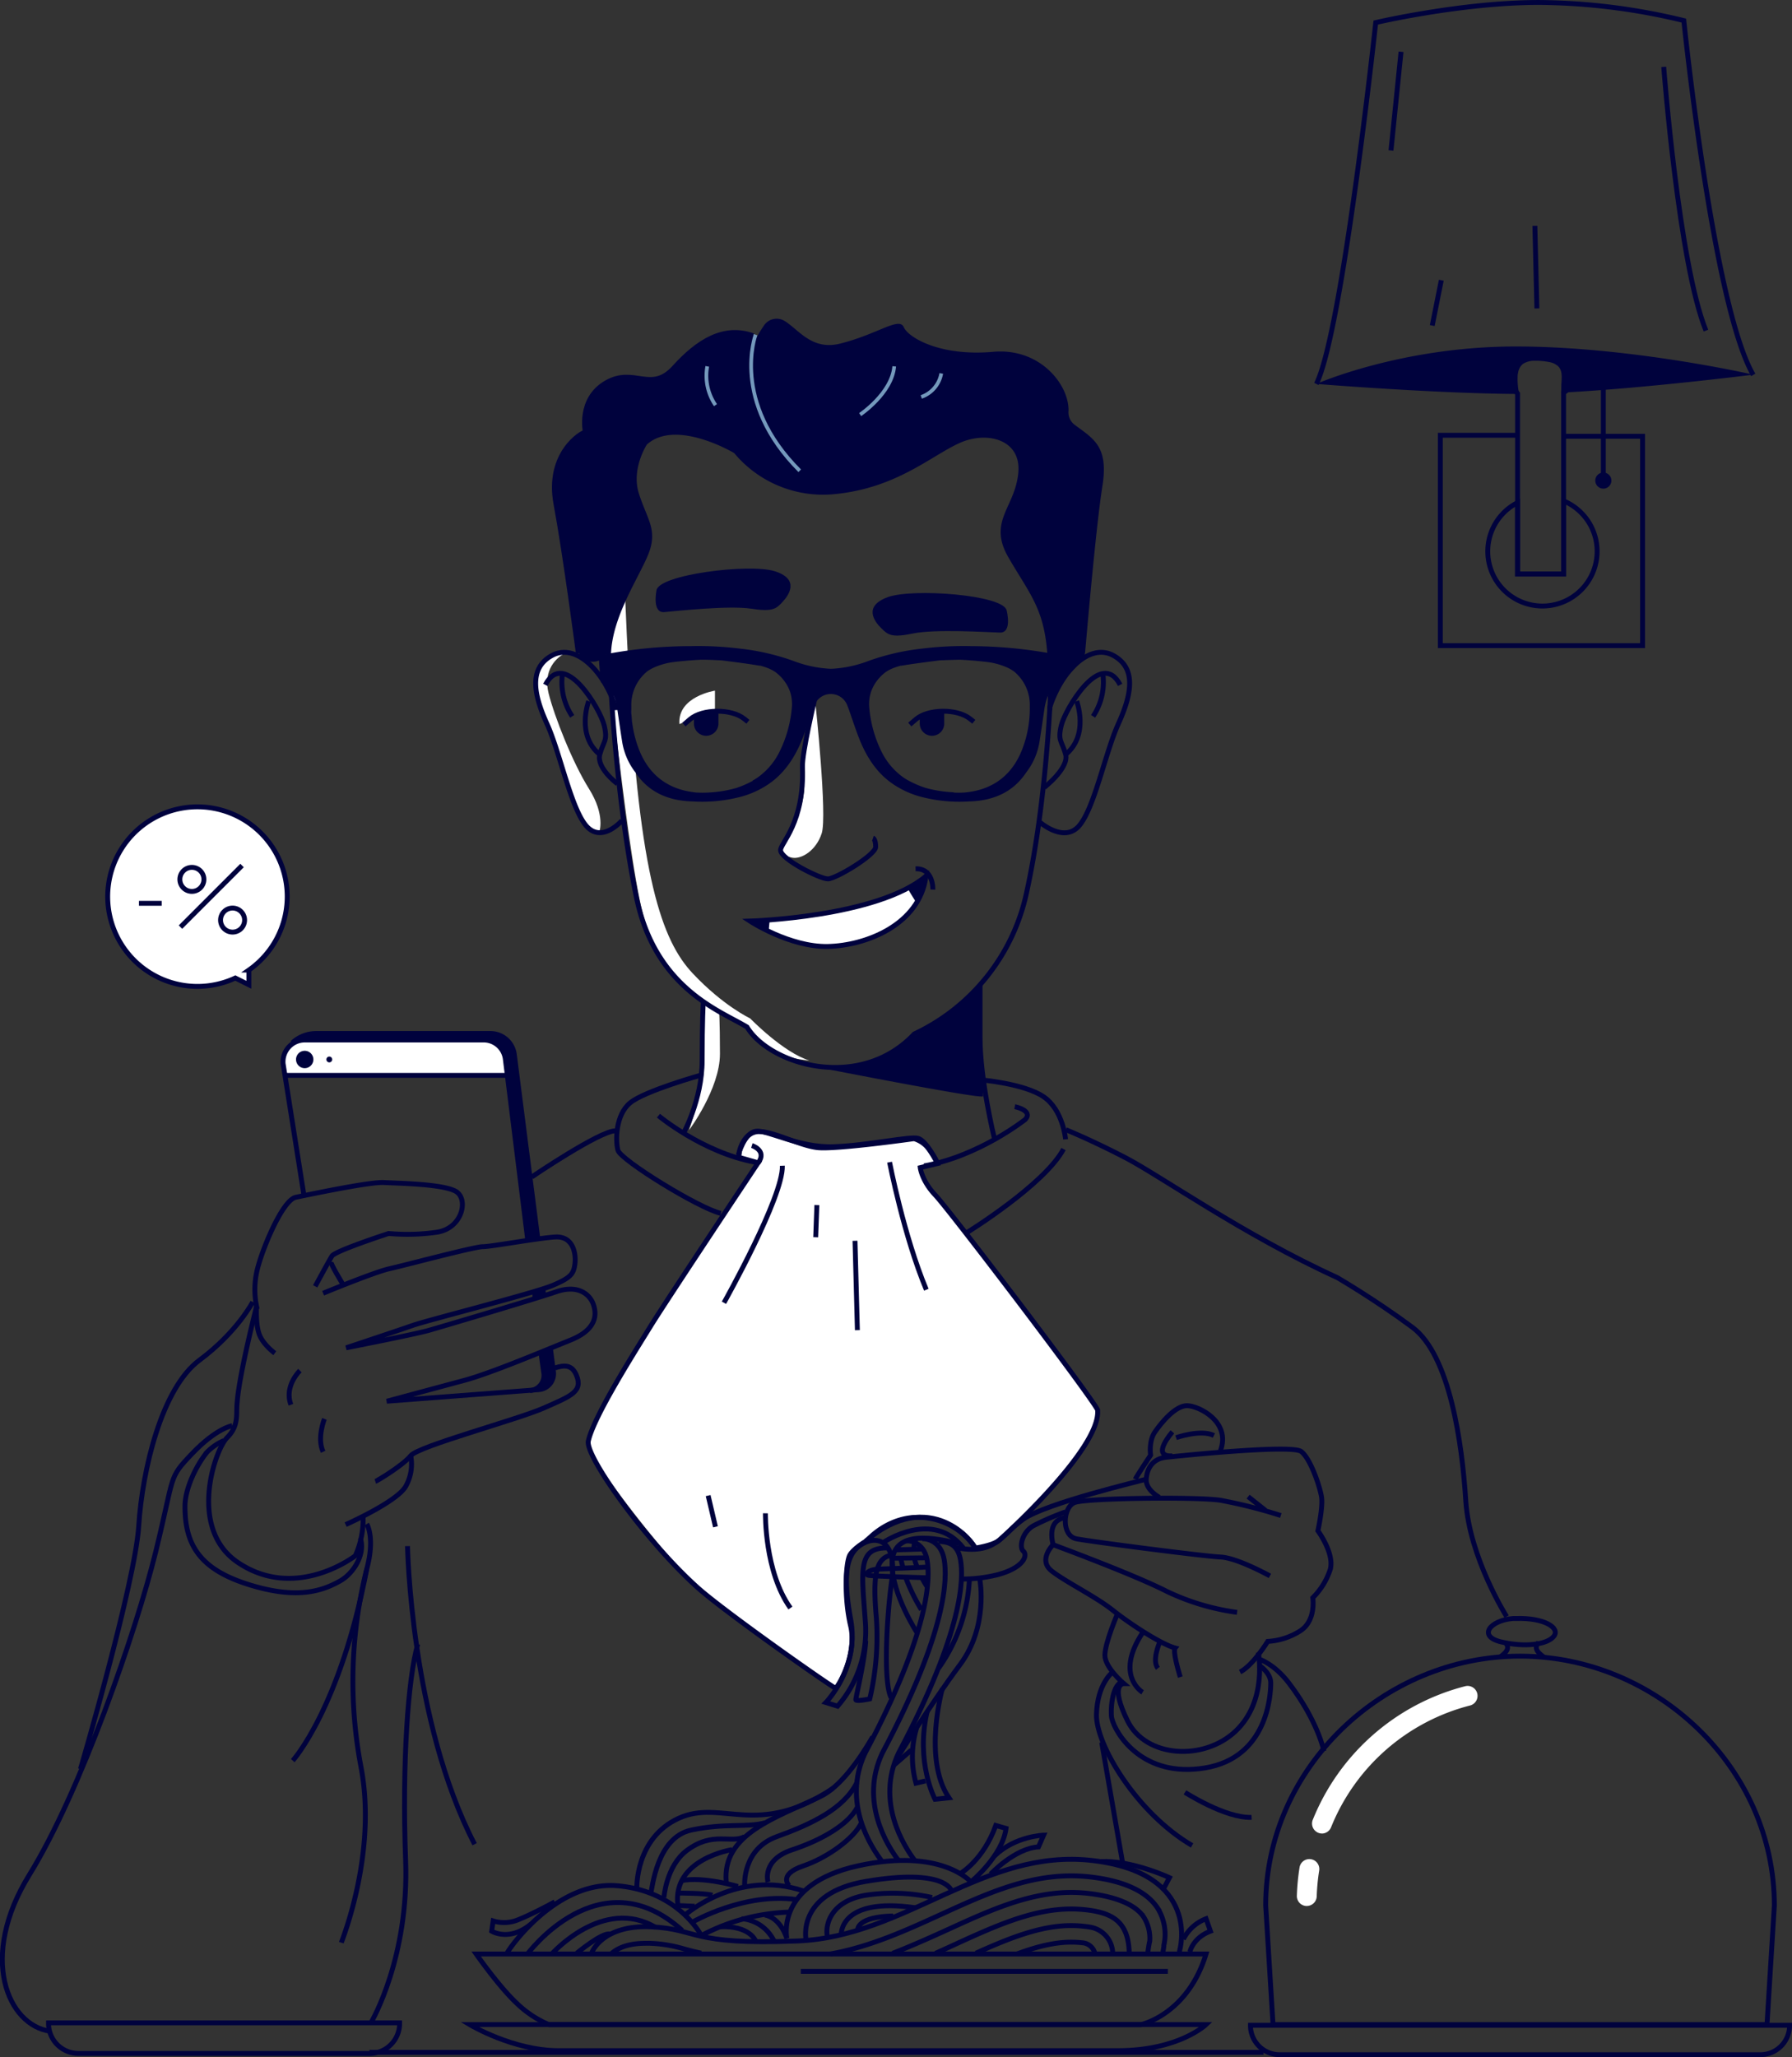 <svg id="Layer_1" data-name="Layer 1" xmlns="http://www.w3.org/2000/svg" viewBox="0 0 487.36 559.31"><rect x="0" y="0" width="487.36" height="559.31" fill="#333333" stroke="none"/><defs><style>.cls-1,.cls-4{fill:none;stroke-miterlimit:10;}.cls-1{stroke:#00023d;stroke-width:1.33px;}.cls-2{fill:#fff;}.cls-3{fill:#00023d;}.cls-4{stroke:#7499bc;}</style></defs><title>1Artboard 2</title><path class="cls-1" d="M328,531.29H129.5s6.2,8.86,10.93,13.29a28.58,28.58,0,0,0,8.86,5.91h161S322.94,547.82,328,531.29Z"/><path class="cls-2" d="M271.51,419s28-24.92,27-35.65c-2.09-4.17-40.35-54.42-44.1-58.36s-4.13-7.51-4.13-7.51l4.69-1.12s-1.88-3.75-3.38-5.07a8,8,0,0,0-3-1.69s-21.2,3-26.27,2.44-12.76-4.88-16.51-4.32-4.69,5.25-4.69,5.25l-.19,1.69,5.25,1.5s-25,37.53-29.27,44.47S161.53,385,160,391.82c-.9,4.07,22.49,33,29.81,39.92S226.66,459,227.22,459s6-9,4.13-16.89-1.31-17.45-.19-19.33,4.69-3.94,4.69-3.94,6-7.13,15.57-6.19a18.88,18.88,0,0,1,13.89,8.26s4.13-.56,6.19-1.88"/><path class="cls-2" d="M203.95,250.44s34.63-1,47.89-12.24c-1.7,13.23-16.32,18.92-26.68,19.14s-21.21-6.9-21.21-6.9"/><path class="cls-2" d="M170,129.59s-1.91-3.36.95,52.84,9.11,73.37,17.43,82.22S204,276.89,204,276.89s9.11,9.37,16.13,11.45c-12.49-1-15.87-7.81-16.39-9.11-8.59-3.38-23.94-11.71-28.88-30.7s-11.71-90.81-11.71-90.81L169.36,114Z"/><path class="cls-2" d="M163,226.15s1.69-4.5-2.81-11.67-9.42-19.68-11-26,2.25-9.84,4.5-10.83c-7,.56-8.86,6-8,10.4s4.22,11.25,6.75,18.56,3.52,14.06,5.91,17.29,4.64,2.25,4.64,2.25"/><path class="cls-2" d="M221.79,191.42s3.23,30.37,1.69,35.15-5.62,7.17-8.15,6.61-3.23-2-2.25-3.52,6.19-9.7,5.62-17.29,3.09-20.95,3.09-20.95"/><path class="cls-2" d="M187.4,307.28s8.4-11.24,8.4-20.72-.27-12.32-.27-12.32-4.74-3-4.87-2.57,1.22,14.22.68,19.9-3.93,15.71-3.93,15.71"/><path class="cls-2" d="M184.78,196.88c-.57-7.51,9.66-9.09,9.66-9.09v4.94Z"/><path class="cls-2" d="M78.11,243.8A24.41,24.41,0,1,0,64,265.92l3.68,1.84v-4a24.38,24.38,0,0,0,10.4-20"/><path class="cls-3" d="M412.84,101.59A3.89,3.89,0,0,1,414.12,99a5.5,5.5,0,0,1,3.27-.9,17.29,17.29,0,0,1,3.68.3,5,5,0,0,1,2.63,1.13c1.5,1.39.91,3.73.92,5.66,0,.52,0,1-.06,1.57,22.45-1.12,52.27-4.89,52.27-4.89s-33.39-7.66-64.59-7.66S358,104.39,358,104.39s32.58,2.63,55,2.73h.17a18.48,18.48,0,0,1-.38-5.53"/><path class="cls-1" d="M358,104.39c7.11-14.23,16.15-98.25,16.15-98.25S397.46.67,418.53.67a170.45,170.45,0,0,1,39.41,4.93s7.94,77.45,18.88,96.34"/><polyline class="cls-1" points="412.56 118.35 391.71 118.35 391.71 175.55 446.72 175.55 446.72 118.62 425.12 118.62"/><line class="cls-1" x1="436.05" y1="96.73" x2="436.05" y2="129.02"/><path class="cls-3" d="M438.24,130.67a2.19,2.19,0,1,1-2.19-2.19,2.19,2.19,0,0,1,2.19,2.19"/><path class="cls-1" d="M452.47,18.18s4.1,53.64,11.49,71.71"/><line class="cls-1" x1="417.43" y1="61.42" x2="417.98" y2="83.87"/><line class="cls-1" x1="381.03" y1="14.08" x2="378.3" y2="40.9"/><line class="cls-1" x1="389.52" y1="88.52" x2="391.98" y2="76.2"/><path class="cls-3" d="M208.68,123.49s-8-3.52-8-15c0-8.42,4.62-16.33,7.1-20a4.14,4.14,0,0,1,5.55-1.25c3.9,2.36,7.43,8.12,15.18,6.18,10.23-2.56,16-7.35,17.27-4.48s9.91,8,24.3,6.72c13-1.16,20.83,9.24,20.51,16.2a4.19,4.19,0,0,0,1.61,3.59c5.21,3.9,9.33,5.86,7.62,16.67s-4.15,38.85-4.69,45.12a4.15,4.15,0,0,1-.9,2.24l-1,1.23c-1,1.28-4.52,4.12-6.9,8.68-1.77-.27-.34-8.81-.52-10.93-1.09-13.08-6.47-19.49-11-27.4-5.48-9.52,2-12.91,2.82-22.76.75-9.4-9-12.16-16.95-8.56s-17.28,12.38-34.2,13.87a30.85,30.85,0,0,1-25.94-10.52,4.1,4.1,0,0,0-1.15-.95c-3.17-1.74-16.07-8.19-23.44-2.27a3.89,3.89,0,0,0-1,1.16c-1.07,1.93-3.68,7.49-1.88,13.2,2.31,7.32,5.26,9.82,2.42,16.52-2.41,5.69-7.92,12.27-10.14,25.72a4.17,4.17,0,0,1-8.24-.14c-.71-5.35-3.68-27.4-5.92-39.42-1.93-10.39,3.07-16.21,6-18.44A4.25,4.25,0,0,0,159,115a12,12,0,0,1,5.89-11c7.67-4.48,12.15,2.88,18.55-4.16s13.43-11.51,21.43-8.63"/><path class="cls-3" d="M219,289.53s48.36,9.55,48.36,8.54-.81-29.87-.81-29.87a64.22,64.22,0,0,1-10.77,9.35,43.56,43.56,0,0,1-8.13,4.67s-9.75,11-28.65,7.31"/><path class="cls-3" d="M147.22,367.86c0,.3,1.58,4.64.69,7.11s-2.17,3-2.17,3,4.84,0,4.84-4.74-.89-6.22-.89-6.22"/><polyline class="cls-3" points="144.76 351.67 144.85 353.15 148.51 351.97 148.31 350.39"/><path class="cls-3" d="M143.67,337.26c-.15-.06-6-47.77-6.61-50.33s-2.07-3.75-5.92-4.15-48.66-.2-48.66-.2-.1-1.09,4.15-1.48,48.06.3,48.06.3,4.54-.1,5.43,6.42,6.32,48.75,6.32,48.75"/><path class="cls-2" d="M137.53,292.45H77.25s0-5.28-.06-6,1.89-3.44,6.45-3.83,47.89.28,50.12.61,3.39,3.33,3.72,4.83a19.18,19.18,0,0,1,.06,4.39"/><path class="cls-1" d="M282.53,223.32s6.62,6,10.84,1.34,7.21-20,10.78-27.85,5.09-15.14-1.43-18.62-14.17,4.56-17.2,14.11a5.81,5.81,0,0,1,0,.79"/><path class="cls-1" d="M284,214.11s6.82-5.3,5.81-9-2.22-3.58-1.17-7.9,10.79-21,16-11"/><path class="cls-1" d="M292.82,190.64s3.47,9.22-3,14.5"/><path class="cls-1" d="M297.28,194.77a16.74,16.74,0,0,0,2.7-11.15"/><path class="cls-1" d="M169.14,223.1s-5.37,6.25-9.6,1.56-7.21-20-10.78-27.85-5.09-15.14,1.43-18.62,14.17,4.56,17.2,14.11a5.94,5.94,0,0,0,0,.79"/><path class="cls-1" d="M167.91,213.11s-5.79-4.31-4.78-8,2.22-3.58,1.18-7.9-10.79-21-16-11"/><path class="cls-1" d="M160.09,190.64s-3.47,9.22,3,14.5"/><path class="cls-1" d="M155.62,194.77a16.74,16.74,0,0,1-2.7-11.15"/><path class="cls-3" d="M178.54,160.56s-1.29,6.18,2.14,5.87,17.58-1.85,23.58-.93,6.86,0,8.58-1.85,4.72-6.18-2.15-8.34-31.73.93-32.16,5.25"/><path class="cls-3" d="M273.78,166s1.59,6.11-1.85,6-17.65-1-23.6.24-6.85.34-8.66-1.43-5-5.94,1.73-8.44,31.74-.64,32.38,3.66"/><path class="cls-3" d="M289,179c0-.1,0-.2,0-.31s-.12-.19-.32-.3a1.82,1.82,0,0,0-1-.39l-.18,0A124.58,124.58,0,0,0,264,175.68a90.75,90.75,0,0,0-13,.65,63.45,63.45,0,0,0-14.81,3.38,32.58,32.58,0,0,1-10.2,2.14,32.59,32.59,0,0,1-10.2-2.14,63.42,63.42,0,0,0-14.81-3.38,90.76,90.76,0,0,0-13-.65,124.56,124.56,0,0,0-23.57,2.26l-.18,0a1.83,1.83,0,0,0-1,.39c-.19.11-.32.21-.31.3s0,.2,0,.31a2.44,2.44,0,0,0,0,.8c.11,1.89.31,3.77.52,5.65,0,.19.39.39.63.5l.42.22a6.6,6.6,0,0,0,.68.65,8.9,8.9,0,0,1,2.43,4.62c.07.3.14.61.2.91.46,3.14.91,6.29,1.41,9.42a18.32,18.32,0,0,0,3.64,8.36c3.3,5,8.46,7.66,15.45,7.84a41.38,41.38,0,0,0,12.08-1,25.08,25.08,0,0,0,8.67-3.73c4.31-2.93,7.29-7.38,9.35-12.77.93-2.43,1.75-4.91,2.6-7.37q.26-.69.53-1.37a4.78,4.78,0,0,1,8.85,0q.27.68.53,1.37c.85,2.46,1.67,4.94,2.6,7.37,2.06,5.39,5,9.84,9.35,12.77a25.07,25.07,0,0,0,8.67,3.73,41.38,41.38,0,0,0,12.08,1c7-.19,12.14-2.85,15.45-7.84a18.31,18.31,0,0,0,3.64-8.36c.5-3.14.95-6.28,1.41-9.42.07-.3.13-.61.2-.91a8.91,8.91,0,0,1,2.43-4.62,6.61,6.61,0,0,0,.68-.65l.42-.22c.24-.12.61-.31.63-.5.21-1.88.41-3.76.52-5.65a2.47,2.47,0,0,0,0-.8m-29.64,36.48a33.38,33.38,0,0,1-7.81-1.25,28.08,28.08,0,0,1-4.47-1.94c-.39-.21-.77-.44-1.13-.67a18.69,18.69,0,0,1-6.17-7.14,33.44,33.44,0,0,1-3.39-12.39,10.89,10.89,0,0,1,.53-4,11.22,11.22,0,0,1,1-2.07,11.6,11.6,0,0,1,3.08-3.3,10.71,10.71,0,0,1,2.28-1.13c.55-.2,1.11-.37,1.67-.53l.24,0c3.45-.58,6.91-1,10.38-1.45,1.71-.08,3.52-.13,5.44-.18l1.55.08c1.71.13,4.16.3,6.67.65a19.18,19.18,0,0,1,4.92,1.5,11.2,11.2,0,0,1,1.57.92,11.75,11.75,0,0,1,4.36,9.56,31,31,0,0,1-2,11.49c-2.62,6.88-7.59,10.85-14.68,11.79-.42.06-.83.1-1.25.14a25.51,25.51,0,0,1-2.81,0m-54.61-3.19a28,28,0,0,1-4.47,1.94,33.37,33.37,0,0,1-7.81,1.25,25.53,25.53,0,0,1-2.81,0c-.42,0-.83-.08-1.25-.14-7.09-.95-12.06-4.92-14.68-11.79a31,31,0,0,1-2-11.49,11.75,11.75,0,0,1,4.36-9.56,11.15,11.15,0,0,1,1.57-.92,19.17,19.17,0,0,1,4.92-1.5c2.51-.35,5-.52,6.66-.65l1.55-.08c1.92,0,3.73.1,5.44.18,3.47.44,6.94.87,10.38,1.45l.24,0c.56.16,1.12.34,1.67.53a10.72,10.72,0,0,1,2.28,1.13,11.61,11.61,0,0,1,3.08,3.3,11.23,11.23,0,0,1,1,2.07,10.89,10.89,0,0,1,.53,4,33.4,33.4,0,0,1-3.39,12.39,18.7,18.7,0,0,1-6.17,7.14c-.36.23-.74.46-1.13.67"/><path class="cls-1" d="M247.43,197l1.68-1.44c3.34-2.86,11.24-2.92,14.73-.11l1,.8"/><path class="cls-3" d="M250.14,194.85v1.88a3.33,3.33,0,1,0,6.66,0v-3.31Z"/><path class="cls-1" d="M186,197l1.68-1.44c3.34-2.86,11.24-2.92,14.73-.11l1,.8"/><path class="cls-3" d="M188.73,194.85v1.88a3.33,3.33,0,1,0,6.66,0v-3.31Z"/><path class="cls-1" d="M203.95,250.44s34.63-1,47.89-12.24c-1.7,13.23-16.32,18.92-26.68,19.14S203.95,250.44,203.95,250.44Z"/><path class="cls-3" d="M209.33,250.12c-3.32.26-5.39.32-5.39.32a47.91,47.91,0,0,0,5.1,2.79Z"/><path class="cls-3" d="M249.27,245.46a18,18,0,0,0,2.56-7.25,28,28,0,0,1-5,3.3c.76,1.35,1.58,2.66,2.44,4"/><path class="cls-1" d="M221.7,189.59s-3.61,15.09-3.46,19c.56,15.2-6,20.68-5.95,22.57,0,2.43,10.69,7.81,12.86,7.81s13-6.52,13-8.69-.72-2.41-.72-2.41"/><path class="cls-1" d="M286,181s-.63,33.89-6.9,62.13a55.19,55.19,0,0,1-30.44,38c-14.75,15.69-39.22,8.47-45.5-1.88-7.26-4.43-25-10.43-30.12-35.46-5.36-26.18-6.9-56.8-6.9-56.8"/><path class="cls-1" d="M251.32,317c14.9-2.59,27.54-12.64,27.54-12.64,2.17-2.45-2.88-3.46-2.88-3.46"/><path class="cls-1" d="M179.07,303.35s12,10,26.24,12.64"/><path class="cls-1" d="M247.86,475.82c-1.81,1.59-3.47,3-4.94,4.3"/><path class="cls-1" d="M254.89,316s-2.92-5.83-5.18-6.48-13.61,1.94-23,2.27-17.82-4.54-21.06-4.21-4.86,6.48-4.86,6.48"/><path class="cls-1" d="M266.54,267.62v14.43c0,11.61,3.86,27.31,3.86,27.31"/><path class="cls-1" d="M191.27,272.27s-.31,5.21-.31,16.07-5.28,20.19-5.28,20.19"/><path class="cls-1" d="M263,335.11s21.06-13,26.24-22.68"/><path class="cls-1" d="M345.37,428.49s-8.9-4.94-13.45-5.14-35-4.15-39.17-4.95-3.76-8.7-.4-9.89,33-1.58,39.57-.59a136.22,136.22,0,0,1,16.42,4.15"/><line class="cls-1" x1="339.44" y1="406.93" x2="344.19" y2="410.69"/><path class="cls-1" d="M315.3,407.12s-3.76-2-3.56-4.95,1.78-5.54,5.34-5.93,34.23-3.56,36.8-1.58,5.14,9.69,5.54,12.46-1,9.1-1,9.1,4.55,6.13,3.36,10.49a19.09,19.09,0,0,1-4.75,7.72s1,6.33-3.56,9.1a18.43,18.43,0,0,1-8.7,2.77s-4,6.53-7.52,8.31"/><path class="cls-1" d="M321,456s-2.18-6.92-1.39-7.91c-3.76-1-12.27-6.53-17-10.29s-12.86-7.71-16.62-10.68.4-7.12.4-7.12,22,8.11,30.86,12.66a64.32,64.32,0,0,0,19.19,5.74"/><path class="cls-1" d="M311.74,402.18c-1.19.4-27.3,6.53-33.43,10.88s-7.32,9.89-18.6,7.71"/><path class="cls-1" d="M261.39,429.33a39.1,39.1,0,0,0,10.19-1.24c7.12-2,7.91-5.34,6.73-6.33s-.4-5.14,2.77-6.92a72.63,72.63,0,0,1,8.7-3.76"/><path class="cls-1" d="M286.42,420s-2-6.53,3.16-7.32"/><path class="cls-1" d="M308.77,402.18c.2-.59,4.15-6.53,4.15-6.53s-.59-3.76,1.19-6.33,5.54-7.12,8.7-7.12,12.07,4.35,9.1,12.27"/><path class="cls-1" d="M318.86,389.32s-6.13,6.92,0,6.53"/><path class="cls-1" d="M319.85,390.9s6.73-2.37,10.29-.59"/><path class="cls-1" d="M342.21,449.26s2.61,13.06-6.1,21.37-24.53,7.32-29.48-2.77-1-10.09-1-10.09-5.14-4.35-5.14-7.71S304,438.58,304,438.58"/><path class="cls-1" d="M310.75,460.14s-7.72-4.55,0-16.22"/><path class="cls-1" d="M315.5,446.29s-2.37,5.15-.59,7.32"/><path class="cls-1" d="M82.69,325.17,77,289.24a5.92,5.92,0,0,1,5.9-6.47h48.65a5.93,5.93,0,0,1,5.87,5.11l6.11,49.33"/><line class="cls-1" x1="77.57" y1="292.39" x2="137.49" y2="292.39"/><path class="cls-3" d="M85.23,288.07a2.36,2.36,0,1,1-2.36-2.36,2.36,2.36,0,0,1,2.36,2.36"/><path class="cls-3" d="M88.77,288.07a.79.79,0,1,0,.79-.79.79.79,0,0,0-.79.79"/><path class="cls-1" d="M146.24,336.56l-6.37-49.92a6.57,6.57,0,0,0-6.51-5.64H86a9.56,9.56,0,0,0-6.5,2.55"/><path class="cls-1" d="M74.74,367.93s-3.15-2.28-4.21-5.08-.75-7.66-.75-7.66a22.58,22.58,0,0,1,0-9.16c1.05-5.26,6.88-19.72,10.69-20.5,6-1.23,20.33-4.21,24-4s15.42.35,19.28,2.28,2.1,10.16-4.91,11.22a56.16,56.16,0,0,1-13.14.35s-14.55,4.73-15.42,6.13-4.56,8.24-4.56,8.24"/><path class="cls-1" d="M93.14,349s-3.33-5.43-3.15-6"/><path class="cls-1" d="M87.88,351.63s14-5.78,18-6.66,23.13-6,25.41-6,14.54-2.28,19.63-2.63,5.78,4.73,5.43,7.36-1.05,3.68-6,5.78-34,9.46-38,10.86-18.22,6.13-18.22,6.13,18.75-3.68,22.43-4.73,28.57-8.41,34.7-10.51,9.11.88,10,3.15,1.75,6.83-6.13,10-21.91,9.11-29.09,11l-20.85,5.61,41.33-3.15a4.35,4.35,0,0,0,4-4.91l-.8-6.13"/><path class="cls-1" d="M147.11,367.75l.79,5.64a4.14,4.14,0,0,1-3.77,4.7"/><path class="cls-1" d="M81.57,372.66s-4.38,4.21-2.45,9.29"/><path class="cls-1" d="M88.23,385.8s-2.1,5.26-.35,8.94"/><path class="cls-1" d="M102.07,402.8c.53-.17,7.53-4.38,9.64-7s29.09-9.81,36.27-13,10.69-4.38,8.76-8.94c-1.16-2.74-3.15-2.8-5.78-1.93"/><path class="cls-1" d="M94,414.54s13.84-6.13,16.3-10.34a12.22,12.22,0,0,0,1.4-8.41"/><path class="cls-1" d="M69.78,355.19s-4.7,18.34-5.28,26.08c-.37,3.2.6,6.28-2.73,9.61s-10.79,24.79,3,34C80.61,435.49,96.64,423,96.64,423a24.57,24.57,0,0,0,2.12-10.56"/><path class="cls-1" d="M285.54,178.41c-.79-13.17-5-17.29-10.74-27.24-5.48-9.52,2-12.91,2.82-22.75.75-9.4-9-12.16-16.95-8.56s-17.28,12.38-34.2,13.87a30.81,30.81,0,0,1-26.37-11.06s-16.38-9.87-24.69-2.23c0,0-4.53,6.84-2.3,13.91,2.31,7.32,5.26,9.82,2.42,16.52-2.93,6.91-10.64,18.17-10,29"/><path class="cls-1" d="M157.29,177.64s-3.52-26.86-6.08-40.61,7-19.51,8-19.51c0,0-2-9,5.64-13.43S177,107,183.4,99.93s13.43-11.51,21.43-8.63"/><path class="cls-4" d="M192.35,99.61a14.21,14.21,0,0,0,2.24,10.55"/><path class="cls-4" d="M233.93,112.72s8.63-5.76,9.27-13.11"/><path class="cls-4" d="M250.55,107.93a8.27,8.27,0,0,0,5.44-6.4"/><path class="cls-1" d="M255.31,419.06c1.59.26,5,0,5.9,5s.88,19.19-16.83,52.57c-6.28,13.29,1.47,25.38,4.49,29.35"/><path class="cls-1" d="M250.79,418.39c1.35-.11,5.15.67,6,5.69s.88,19.19-16.83,52.57c-6.23,13.18,1.34,25.18,4.42,29.25"/><path class="cls-1" d="M246.22,419.06c.64-.36,5,0,5.9,5s.89,19.19-16.83,52.57c-6.41,13.55,1.78,25.87,4.67,29.58"/><path class="cls-1" d="M240.33,419.33s13.38-9.08,21.65,1.55"/><path class="cls-1" d="M265.05,420.83c0-1.18-11.88-16.88-29.6-1.82"/><path class="cls-1" d="M249.44,444s-6.83-10.45-6.83-18.72,8.56-8,18-5.61"/><path class="cls-1" d="M245.67,426.49a24.45,24.45,0,0,1-.68-2.79"/><path class="cls-1" d="M250.58,437.67a51.6,51.6,0,0,1-4.25-8.7"/><path class="cls-1" d="M248.53,421.19a7.12,7.12,0,0,1,.58-2.72"/><path class="cls-1" d="M249.41,426a11,11,0,0,1-.69-2.19"/><path class="cls-1" d="M252.21,431.51a23.19,23.19,0,0,1-1.45-2.44"/><path class="cls-1" d="M328,550.48H127.73s11.81,7.09,24.22,7.09H304C320.58,557.57,328,550.48,328,550.48Z"/><line class="cls-1" x1="317.62" y1="536.01" x2="217.8" y2="536.01"/><path class="cls-1" d="M320.71,531.11c.05-.35.1-.69.16-1,0,0,5.91-20.67-23.63-24.22s-50.8,20.67-80.33,21.86S190,524.49,177,523.9s-15.95,6.79-15.95,6.79l-.37.76"/><path class="cls-1" d="M225.87,531.27c10.81-1.95,20.53-6.4,30-10.72,11.82-5.4,23-10.51,35.46-10.51a45.26,45.26,0,0,1,5.38.32c8.95,1.07,15,3.86,18,8.28a13.44,13.44,0,0,1,1.82,10.26l0,.16,0,.21q-.18,1-.31,2.05"/><path class="cls-1" d="M166.2,531.28c1.27-1.22,4-2.9,9.4-2.9q.61,0,1.25,0a37.29,37.29,0,0,1,9.23,1.54c1.4.38,2.86.77,4.61,1.13"/><path class="cls-1" d="M242.76,531.1c5.15-2,10.1-4.22,15-6.45,11.36-5.2,22.09-10.1,33.59-10.1a41,41,0,0,1,4.85.29c7.49.9,12.61,3.09,14.81,6.34a10.92,10.92,0,0,1,1.68,6.6l-.07.27-.07.34c-.18,1-.33,2-.45,3.11"/><path class="cls-1" d="M254.41,531.11c1.74-.78,3.47-1.57,5.19-2.36,10.91-5,21.21-9.7,31.72-9.7a36.1,36.1,0,0,1,4.31.26c7.09.85,11.32,3.34,11.48,11.82"/><path class="cls-1" d="M265.42,531.06c9-4.06,17.58-7.5,25.9-7.5a31.6,31.6,0,0,1,3.77.23c.49.06,1,.13,1.41.2a7.34,7.34,0,0,1,6.12,7.35"/><path class="cls-1" d="M276.7,531.23c5.1-1.89,10-3.16,14.63-3.16a27.15,27.15,0,0,1,3.23.19h0a3.8,3.8,0,0,1,3.28,3.17"/><path class="cls-1" d="M137.93,531.06c0-.6,13.15-19.73,29.89-18.33s22.91,13.55,22.91,13.55a54.65,54.65,0,0,1,23.91-6.38"/><path class="cls-1" d="M143.31,531.46s19.73-26.9,42.24-6.57"/><path class="cls-1" d="M150.08,531.26s13.95-15.74,28.29-7.17"/><path class="cls-1" d="M156.86,531.06s7-5.78,9-5.18"/><path class="cls-1" d="M261.26,509.34s6.18-3.59,9.56-13l2.79.8c-1,7.57-9.56,14.55-9.56,14.55s-8-9.37-30.68-4.38S214,527.07,214,527.07s-1.59-5.58-6-6.38"/><path class="cls-1" d="M219.22,527.47s-2.75-12.73,16.34-15.94c21.32-3.59,23.11,2.39,23.11,2.39"/><path class="cls-1" d="M253.49,515.92a49.64,49.64,0,0,0-18.13-.6c-9.36,1.6-11,8-10.36,11.16"/><path class="cls-1" d="M228.78,526.08s-.6-10.36,20.12-7.37"/><path class="cls-1" d="M233.28,524.57s-.13-3.43,9.63-3.62"/><path class="cls-1" d="M237.34,472.24c-3.85,6.69-9.06,13.73-14.13,16.18-12,5.78-26.9,10.16-25.7,23.31"/><path class="cls-1" d="M202.52,512.56s-.63-9.79,8.73-13.18,18.21-7.52,21.79-14.7"/><path class="cls-1" d="M208.86,511.73s-1.79-6,6.57-8.77,15.34-7,17.73-11.56"/><path class="cls-1" d="M214.64,512.73s-3.19-3,3.79-5.38,13.95-7.77,15.74-11.56"/><path class="cls-1" d="M244,478s9.34-15,17.11-25.4,5.38-23.11,5.38-23.11"/><path class="cls-1" d="M255.28,453.55a45.59,45.59,0,0,0,8.37-24.31"/><path class="cls-1" d="M241.14,420.88c-8,0-6.77,6.38-5.78,20.32a31.21,31.21,0,0,1-7.57,22.71l-3.19-1s9.17-9.36,6.77-22.52-1-18.33,3.39-20.72,9.17,0,7.77,10-2.35,27.95-.16,31.93"/><path class="cls-1" d="M242.33,422.87c-4.18.8-5,5.58-4,16.94a74,74,0,0,1-1.79,22.12s-3.79.8-3.79.2,2.49-11,2.69-16"/><path class="cls-1" d="M252.14,465.42c-3.19,13.75,2.15,23.8,2.15,23.8l3.79-.4c-7.17-10.56-1.79-29.69-1.79-29.69"/><path class="cls-1" d="M249.34,469.67a27.21,27.21,0,0,0-.23,15.16l2.59-.6"/><path class="cls-1" d="M269.43,509.54s6.57-7,13-7.37l1.4-3.19s-7.72.22-13.3,5.6"/><path class="cls-1" d="M186.54,520.5s14.15-12.35,31.88-6.38"/><path class="cls-1" d="M188.54,522.49s13.95-8,28.09-6"/><path class="cls-1" d="M205.47,527.67s-1.59-4.18-9.76-3.78"/><path class="cls-1" d="M210.65,528.07a10.73,10.73,0,0,0-9-6.38"/><path class="cls-1" d="M321.83,527.27A11.55,11.55,0,0,1,328,521.7l1.2,3.39c-4.78,1.79-5.58,5.58-5.58,5.58"/><path class="cls-1" d="M299.32,506.15c8.57-.4,18.73,4.38,18.73,4.38l-1.59,3"/><path class="cls-1" d="M150.88,517.11s-5.78,3.19-9.76,4.78a10,10,0,0,1-7,.4l-.4,2.79s4.78,3,10.76-2"/><path class="cls-1" d="M173.19,513.33s-.4-13.55,11.36-18.93,21.32,5.58,42-8.17"/><path class="cls-1" d="M177,514.72c.4-1.19,1.59-15.14,11-17.13s15.14-.6,20.12-2"/><path class="cls-1" d="M180.57,515.92s.61-8.54,6.18-12.75c7.14-5.4,12.15-1.79,15.74-3.79"/><path class="cls-1" d="M199.1,502.92s-16.37,2.49-14.75,15.19l4.58.2"/><path class="cls-1" d="M200.69,512.93s-9.36-2.79-15.34-1.59"/><path class="cls-1" d="M184.35,514.72s7.77,0,9.36.6"/><path class="cls-1" d="M252.34,429s-15.85-.41-16.37-.72-.1-1.55,3.31-1.66,12.74-.52,12.74-.52"/><line class="cls-1" x1="251.93" y1="423.57" x2="242.5" y2="423.68"/><line class="cls-1" x1="243.74" y1="421.4" x2="250.58" y2="421.19"/><path class="cls-1" d="M480.56,550.48l2-32.38c0-37.45-32.07-67.8-69.17-67.8h0c-37.09,0-69.17,30.36-69.17,67.8l2,32.38Z"/><path class="cls-1" d="M271.51,419s28-24.92,27-35.65c-2.09-4.17-40.35-54.42-44.1-58.36s-4.13-7.51-4.13-7.51l4.69-1.12s-1.88-3.75-3.38-5.07a8,8,0,0,0-3-1.69s-21.2,3-26.27,2.44-12.76-4.88-16.51-4.32-4.69,5.25-4.69,5.25l-.19,1.69,5.25,1.5s-25,37.53-29.27,44.47S161.53,385,160,391.82c-.9,4.07,15.67,27.29,29.81,39.92,7.53,6.72,36.84,27.25,37.4,27.25s6-9,4.13-16.89-1.31-17.45-.19-19.33,4.69-3.94,4.69-3.94,6-7.13,15.57-6.19a18.88,18.88,0,0,1,13.89,8.26S269.44,420.32,271.51,419Z"/><path class="cls-1" d="M60.85,391.71a14.63,14.63,0,0,0-4.79,3.38l0,.06c-2.84,3.61-5.71,9.67-5.75,14.27-.08,10.83,4.28,17.32,17.29,21.41,12.74,4,19.69,2,24.95-1,3.56-2,6.93-7.26,5.43-11.67"/><path class="cls-1" d="M342.39,452.75s3.21,2,3.21,4.83c0,3.42-.94,20.29-17.85,23.11s-24.36-9.19-25.39-13.48c-.42-1.74,0-9,2.67-9.8"/><path class="cls-1" d="M360.06,476.1s-1.64-8.14-9.54-18.5c-4.07-5.33-8.15-6.5-8.15-6.5"/><path class="cls-1" d="M302.45,454.78s-4,3.12-4.25,11.33,11,26.9,26,35.67"/><line class="cls-1" x1="305.28" y1="506.31" x2="299.62" y2="473.75"/><path class="cls-1" d="M322.27,487.34s11,7.08,18.12,6.8"/><path class="cls-1" d="M13.2,550h0a8.16,8.16,0,0,0,8,8.33h79.48a8.16,8.16,0,0,0,8-8.33Z"/><path class="cls-1" d="M110.83,420.39s.85,47.53,18.25,81.05"/><line class="cls-1" x1="100.47" y1="558.03" x2="343.63" y2="558.03"/><path class="cls-1" d="M241.93,316s3.89,20.09,10,34.67"/><line class="cls-1" x1="232.53" y1="337.37" x2="233.18" y2="361.67"/><path class="cls-1" d="M196.89,354.22s16.2-28.84,15.88-37.26"/><line class="cls-1" x1="222.16" y1="327.65" x2="221.84" y2="336.4"/><path class="cls-1" d="M208.17,411.46s-.28,15.85,6.79,25.76"/><line class="cls-1" x1="192.59" y1="406.65" x2="194.58" y2="415.14"/><path class="cls-2" d="M359.53,498.53a2.71,2.71,0,0,1-2.51-3.71,61.07,61.07,0,0,1,41.45-36.34,2.7,2.7,0,1,1,1.33,5.24A55.64,55.64,0,0,0,362,496.84a2.71,2.71,0,0,1-2.51,1.7"/><path class="cls-2" d="M355.41,518.24h-.09a2.7,2.7,0,0,1-2.62-2.79,61,61,0,0,1,.73-7.69,2.7,2.7,0,1,1,5.34.85,56,56,0,0,0-.67,7,2.7,2.7,0,0,1-2.7,2.62"/><path class="cls-1" d="M340.08,550.67h0a7.94,7.94,0,0,0,7.9,8H478.8a7.94,7.94,0,0,0,7.9-8Z"/><path class="cls-4" d="M205.5,91s-6.87,18.19,12,37"/><path class="cls-1" d="M253.7,241.87s.27-5.79-4.69-5.65"/><circle class="cls-1" cx="52.18" cy="239.11" r="3.27" transform="translate(-153.81 106.96) rotate(-45.01)"/><circle class="cls-1" cx="63.25" cy="250.18" r="3.27" transform="translate(-158.4 118.03) rotate(-45.01)"/><line class="cls-1" x1="65.83" y1="235.33" x2="49.08" y2="252.08"/><path class="cls-1" d="M78.11,243.8A24.41,24.41,0,1,0,64,265.92l3.68,1.84v-4A24.38,24.38,0,0,0,78.11,243.8Z"/><line class="cls-1" x1="43.98" y1="245.61" x2="37.79" y2="245.61"/><path class="cls-1" d="M411.45,440.07l.85,0c7.59-.26,12.09,2.52,10.3,4.82s-7.94,3.07-14.36,1.54S405.2,440.58,411.45,440.07Z"/><path class="cls-1" d="M420,450.79c0-.47-3.6-2-1.56-4.22"/><path class="cls-1" d="M407.83,450.79c0-.47,3.59-2,1.56-4.22"/><path class="cls-1" d="M63.13,387.65s-4.29.66-10.89,7.59-4.62,5.28-9.9,26.73S21.88,487.29,8,509.73s-5.94,40.91,5.61,42.56"/><path class="cls-1" d="M68.74,354s-4.27,8.24-14.5,15.83S38.71,399.52,37.72,415s-15.84,66-15.84,66"/><path class="cls-1" d="M409.76,439.56s-10.13-16-11.12-31.49-4.29-39.59-14.52-47.18-20.46-13.53-20.46-13.53c-25.41-11.55-48.12-27.69-57.69-32.64s-16.1-7.55-16.1-7.55"/><path class="cls-1" d="M289.8,309.78s-.66-7.92-5.94-11.55-17.16-4.62-17.16-4.62"/><path class="cls-1" d="M190.83,292.27s-15.52,4.31-19.48,7.61-4,10.23-3.3,12.87,22.11,15.84,28,17.16"/><path class="cls-1" d="M144.63,320s18.48-12.54,22.77-12.54"/><path class="cls-1" d="M101.07,549.65s10.23-17.49,9.24-43.88.66-49.49,3.3-58.73"/><path class="cls-1" d="M92.82,528.21c.33-1,9.9-24.75,5.28-48.17a125.17,125.17,0,0,1,1.65-53.45c2.31-8.58,0-12.21,0-12.21"/><path class="cls-1" d="M79.62,478.71s12.87-14.19,20.13-52.13"/><path class="cls-1" d="M204.48,311.47s4.21,1.32,1.73,4.7"/><path class="cls-1" d="M433.78,100.08l-8.54,6.73v49.27H412.72V107l-5.78-6.89C418.64,91.67,433.78,100.08,433.78,100.08Z"/><path class="cls-1" d="M434.36,149.9a14.87,14.87,0,1,1-21.64-13.23v19.41h12.52V136.2A14.84,14.84,0,0,1,434.36,149.9Z"/></svg>